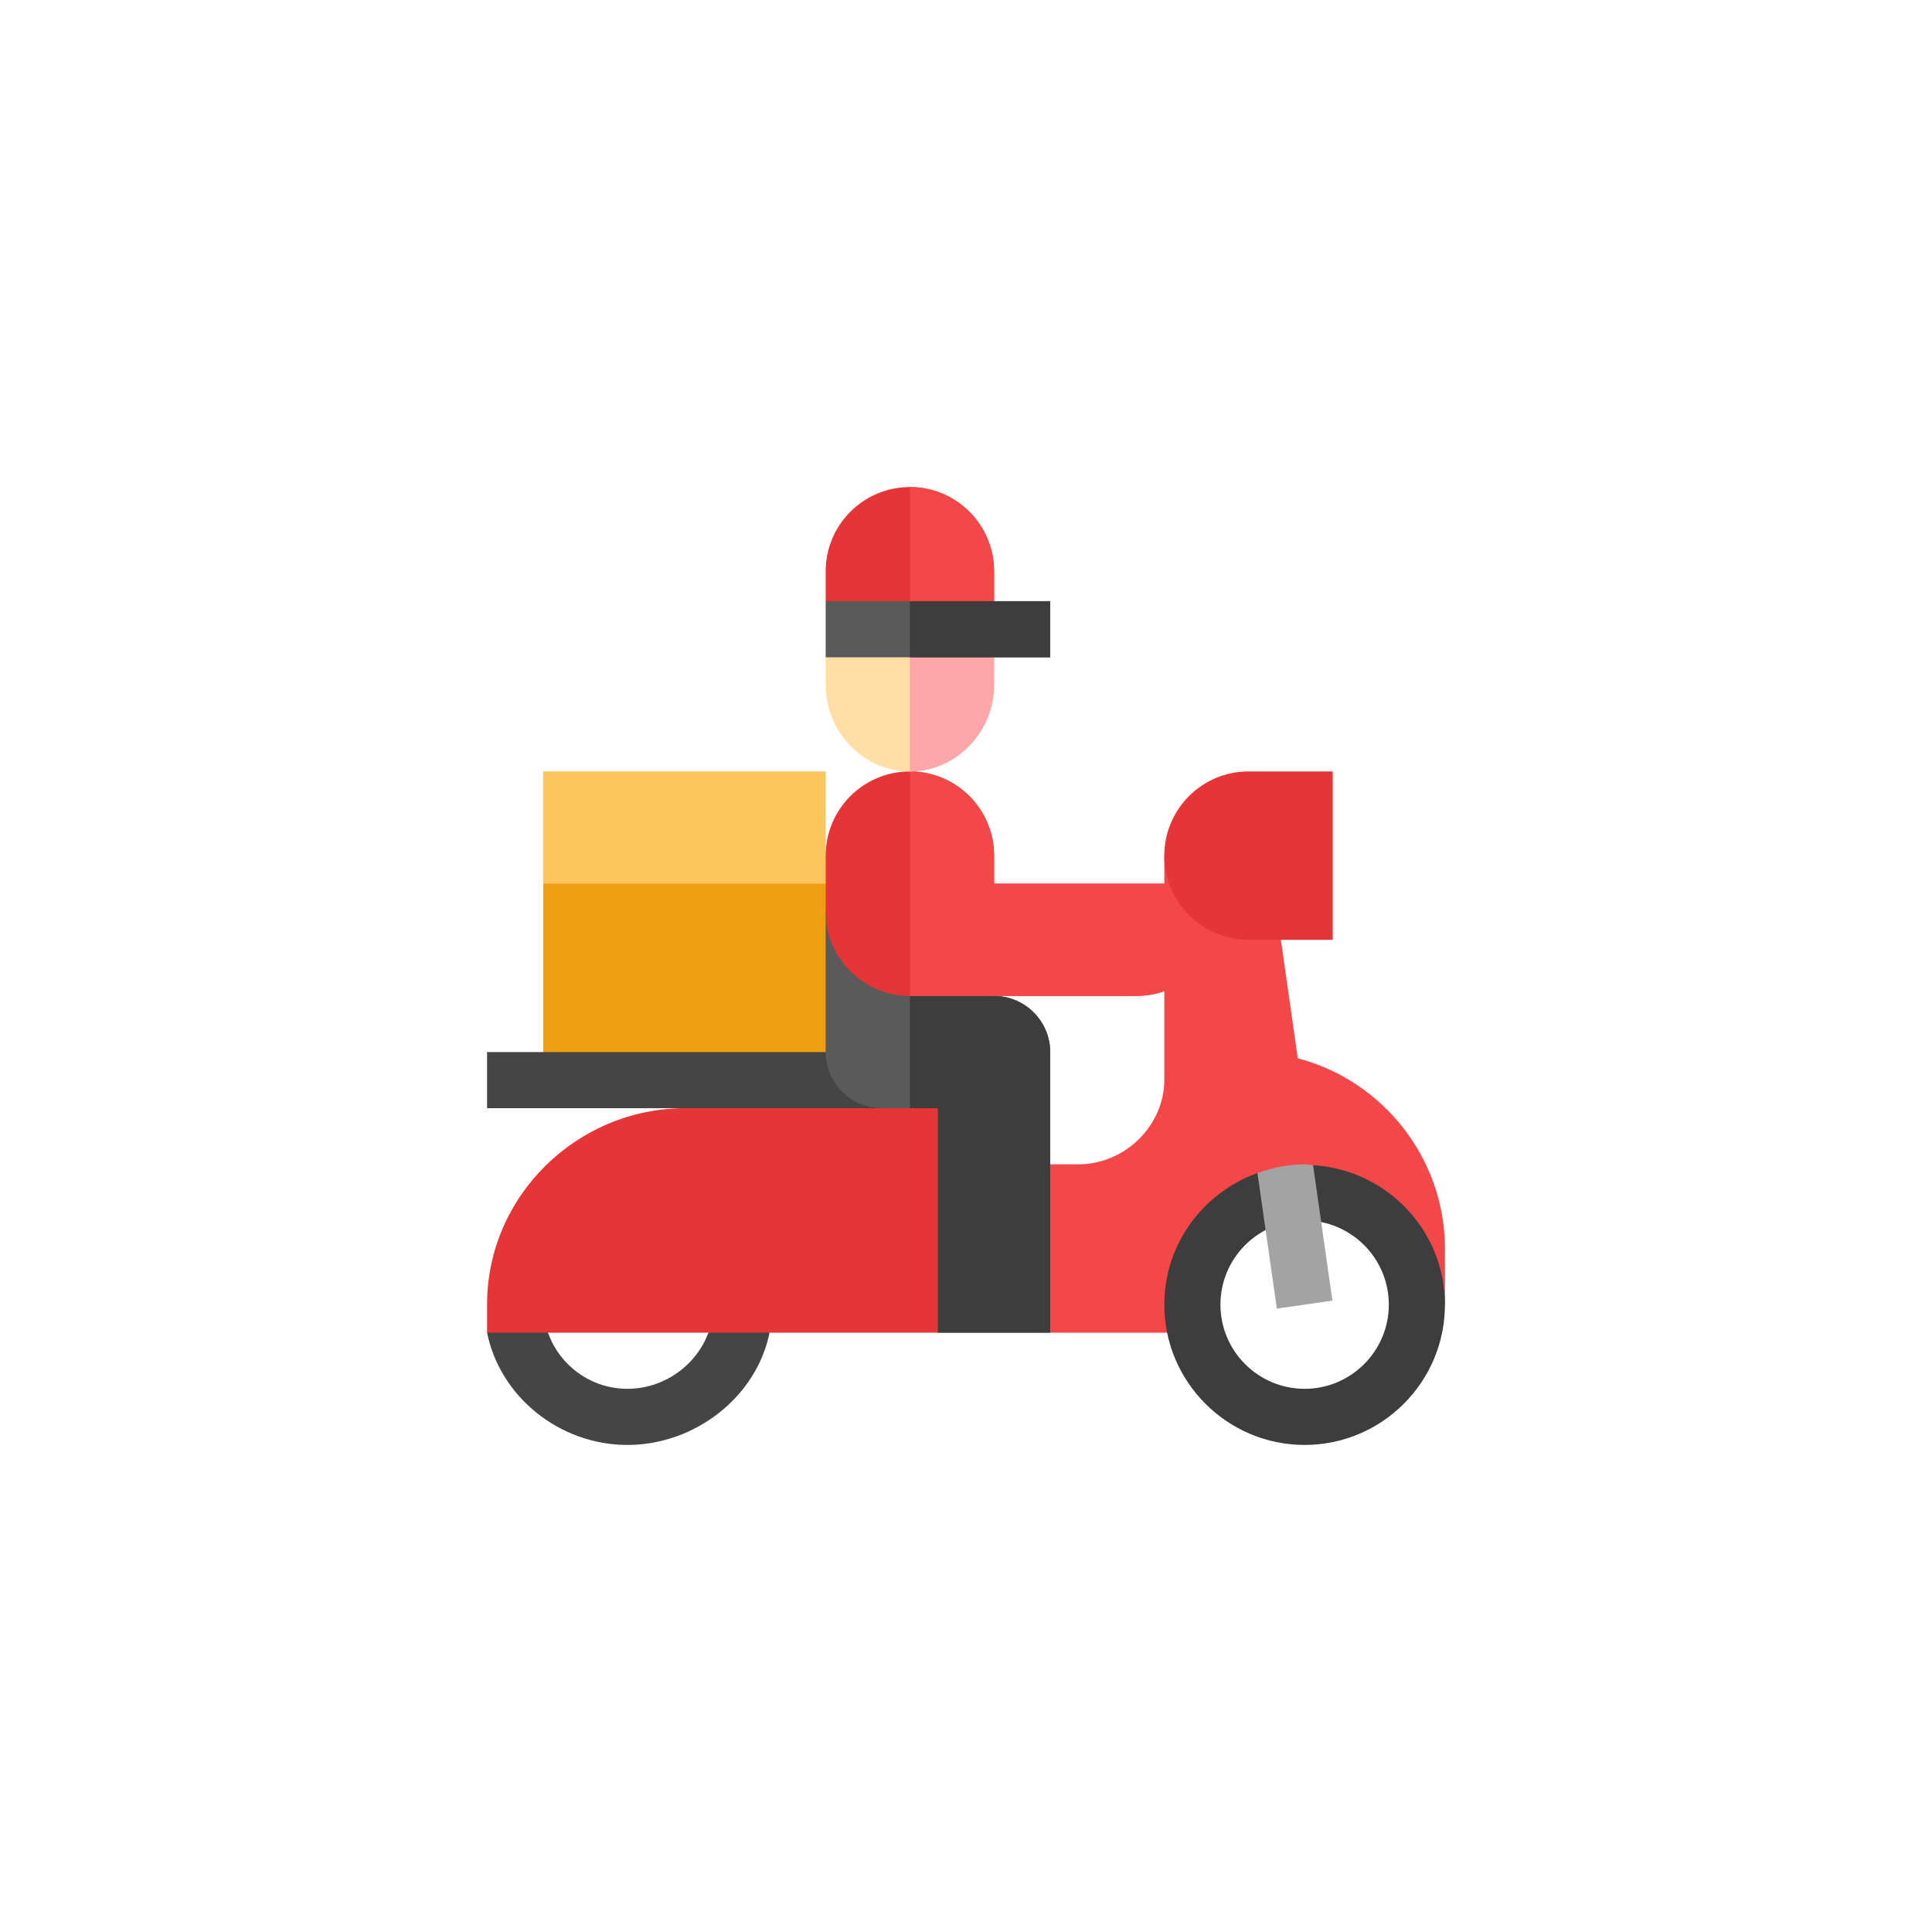 <svg width="119" height="119" viewBox="0 0 119 119" fill="none" xmlns="http://www.w3.org/2000/svg">
<g filter="url(#filter0_d_1_1420)">
<path d="M56.043 24C53.184 24 50.857 26.326 50.857 29.186V31.029L54.315 32.758H56.043H57.772L61.228 31.029V29.186C61.228 26.326 58.902 24 56.043 24Z" fill="#E53536"/>
<path d="M61.228 31.029V29.186C61.228 26.326 58.902 24 56.043 24V32.758H57.772L61.228 31.029Z" fill="#F54748"/>
<path d="M30 76.086C30.801 80.031 34.461 83 38.643 83C42.824 83 46.599 80.031 47.4 76.086L43.645 74.357H32.4L30 76.086Z" fill="#454545"/>
<path d="M38.643 79.543C35.783 79.543 33.457 77.217 33.457 74.357C33.457 71.498 35.783 69.172 38.643 69.172C41.502 69.172 43.943 71.498 43.943 74.357C43.943 77.217 41.502 79.543 38.643 79.543Z" fill="white"/>
<path d="M47.4 44.973H36.914L33.457 48.43V58.801L36.914 60.529H47.4L52.586 58.801V49.467L50.857 48.43L47.4 44.973Z" fill="#ED9F0F"/>
<path d="M33.457 41.516V48.43H50.857L52.586 47.535L50.857 46.701V41.516H33.457Z" fill="#FDC55E"/>
<path d="M57.772 76.086H30V74.357C30 67.675 35.532 62.258 42.215 62.258L45.096 60.529H61.228V73.205L57.772 76.086Z" fill="#E53536"/>
<path d="M30 58.801H54.315V62.258H30V58.801Z" fill="#454545"/>
<path d="M66.414 67.547V74.046L64.686 76.086H57.772V62.258H54.315C52.413 62.258 50.857 60.702 50.857 58.801V50.158H61.228V55.344C63.13 55.344 64.686 56.899 64.686 58.801V65.715L66.414 67.547Z" fill="#5A5A5A"/>
<path d="M66.414 67.547V74.046L64.686 76.086H57.772V62.258H56.043V50.158H61.228V55.344C63.13 55.344 64.686 56.899 64.686 58.801V65.715L66.414 67.547Z" fill="#3D3D3D"/>
<path d="M61.228 48.43V46.701C61.228 43.842 58.902 41.516 56.043 41.516C53.184 41.516 50.857 43.842 50.857 46.701V50.158C50.857 53.022 53.179 55.344 56.043 55.344H69.986C72.85 55.344 75.172 53.022 75.172 50.158V48.43H61.228Z" fill="#E53536"/>
<path d="M75.172 50.158V48.43H61.228V46.701C61.228 43.842 58.902 41.516 56.043 41.516V55.344H69.986C72.85 55.344 75.172 53.022 75.172 50.158Z" fill="#F54748"/>
<path d="M57.772 32.758H56.043H54.315L50.857 34.486V36.215C50.857 39.074 53.184 41.516 56.043 41.516C58.902 41.516 61.228 39.074 61.228 36.215V34.486L57.772 32.758Z" fill="#FFDFA5"/>
<path d="M61.228 36.215V34.486L57.772 32.758H56.043V41.516C58.902 41.516 61.228 39.074 61.228 36.215Z" fill="#FFA7A8"/>
<path d="M56.043 31.029H50.857V34.486H56.043H64.686V31.029H56.043Z" fill="#5A5A5A"/>
<path d="M56.043 31.029H64.686V34.486H56.043V31.029Z" fill="#3D3D3D"/>
<path d="M79.935 59.187C79.745 57.842 79.367 55.192 78.612 49.913L71.715 46.701V60.529C71.715 63.256 69.366 65.715 66.414 65.715H64.686V76.086H68.143H85.543L89 74.357V70.9C89 65.371 85.185 60.55 79.935 59.187V59.187Z" fill="#F54748"/>
<path d="M82.086 51.887H76.9C74.041 51.887 71.715 49.561 71.715 46.701C71.715 43.842 74.041 41.516 76.9 41.516H82.086V51.887Z" fill="#E53536"/>
<path d="M80.877 65.768L80.374 67.688L77.453 66.253C74.119 67.453 71.715 70.616 71.715 74.358C71.715 79.123 75.592 83 80.357 83C85.123 83 89 79.123 89 74.358C89 69.77 85.396 66.042 80.877 65.768V65.768Z" fill="#3D3D3D"/>
<path d="M80.357 69.172C77.498 69.172 75.172 71.498 75.172 74.357C75.172 77.217 77.498 79.543 80.357 79.543C83.217 79.543 85.543 77.217 85.543 74.357C85.543 71.498 83.217 69.172 80.357 69.172Z" fill="white"/>
<path d="M82.069 74.113L80.877 65.767C80.701 65.757 80.535 65.715 80.357 65.715C79.334 65.715 78.365 65.925 77.453 66.253L78.646 74.602L82.069 74.113Z" fill="#A3A3A3"/>
</g>
<defs>
<filter id="filter0_d_1_1420" x="0" y="0" width="119" height="119" filterUnits="userSpaceOnUse" color-interpolation-filters="sRGB">
<feFlood flood-opacity="0" result="BackgroundImageFix"/>
<feColorMatrix in="SourceAlpha" type="matrix" values="0 0 0 0 0 0 0 0 0 0 0 0 0 0 0 0 0 0 127 0" result="hardAlpha"/>
<feOffset dy="6"/>
<feGaussianBlur stdDeviation="15"/>
<feColorMatrix type="matrix" values="0 0 0 0 0.884 0 0 0 0 0.179 0 0 0 0 0.183 0 0 0 0.34 0"/>
<feBlend mode="normal" in2="BackgroundImageFix" result="effect1_dropShadow_1_1420"/>
<feBlend mode="normal" in="SourceGraphic" in2="effect1_dropShadow_1_1420" result="shape"/>
</filter>
</defs>
</svg>
